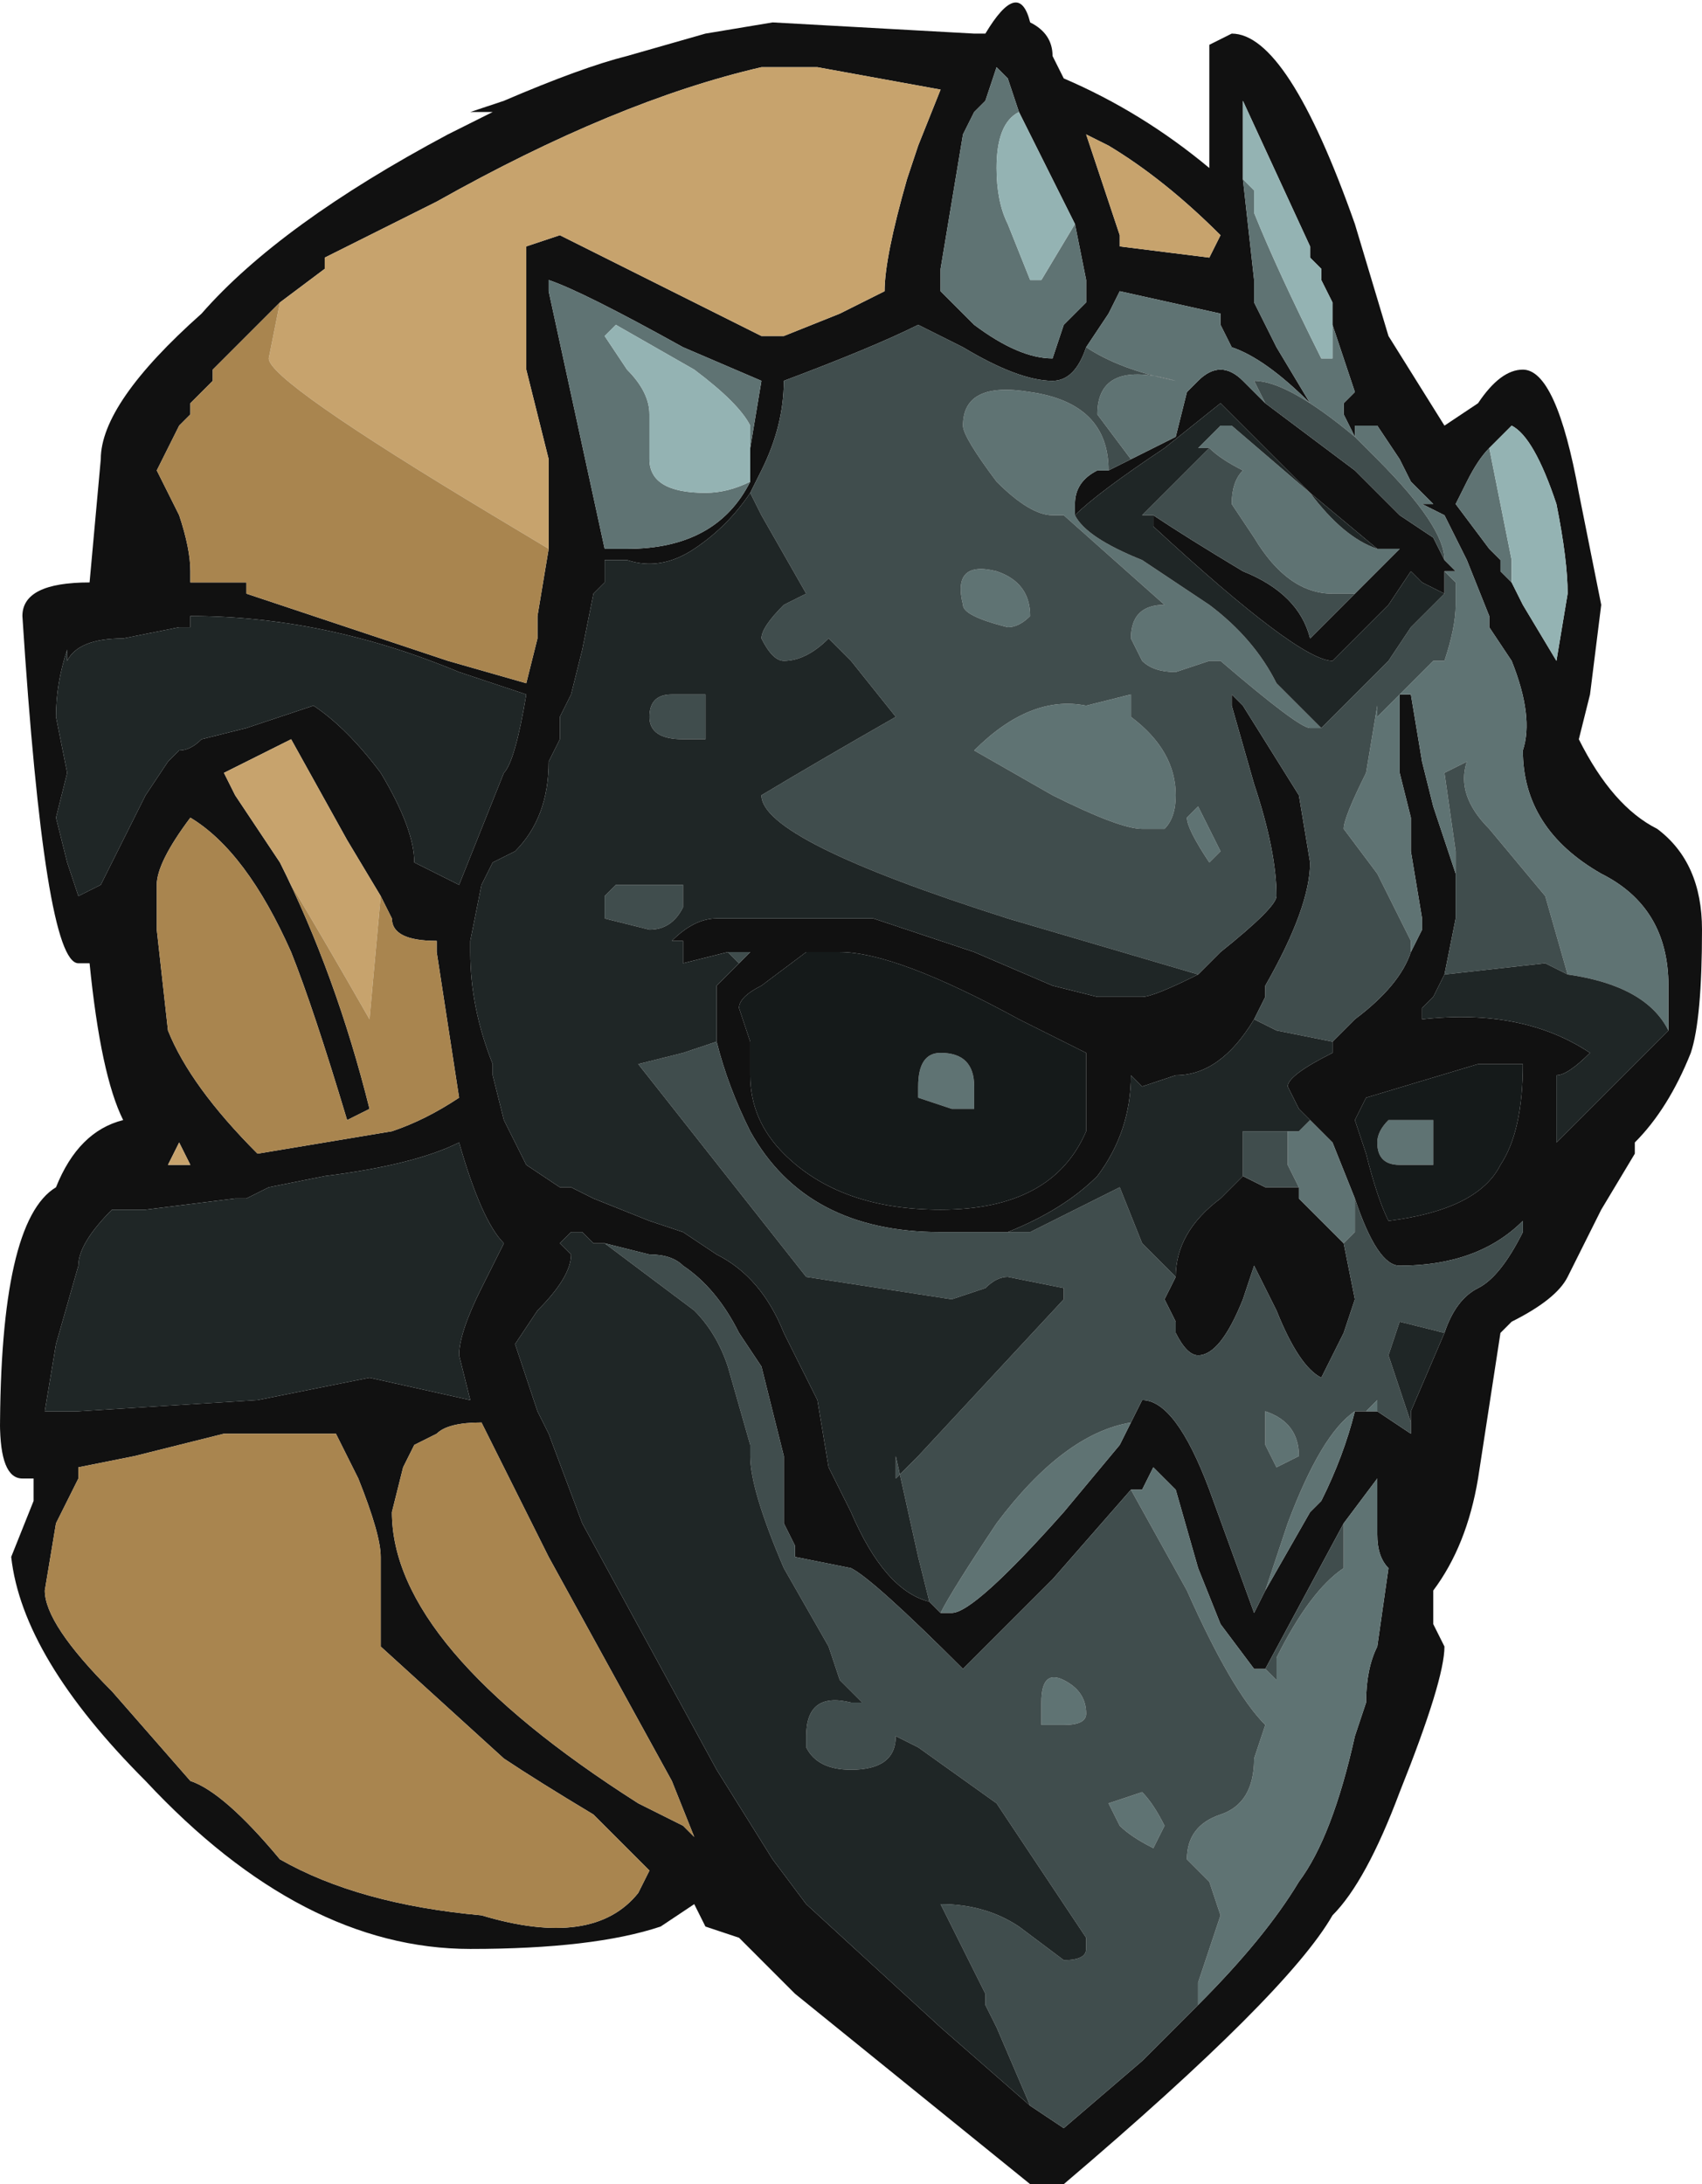 <?xml version="1.0" encoding="UTF-8" standalone="no"?>
<svg xmlns:ffdec="https://www.free-decompiler.com/flash" xmlns:xlink="http://www.w3.org/1999/xlink" ffdec:objectType="frame" height="68.25px" width="53.2px" xmlns="http://www.w3.org/2000/svg">
  <g transform="matrix(1.0, 0.0, 0.0, 1.0, 25.2, 26.25)">
    <use ffdec:characterId="1492" height="9.75" transform="matrix(7.0, 0.0, 0.0, 7.0, -25.2, -26.25)" width="7.6" xlink:href="#shape0"/>
  </g>
  <defs>
    <g id="shape0" transform="matrix(1.0, 0.0, 0.0, 1.0, 3.6, 3.75)">
      <path d="M0.8 -3.6 Q0.95 -3.85 1.0 -3.65 1.1 -3.6 1.1 -3.5 L1.15 -3.4 Q1.5 -3.25 1.8 -3.0 L1.8 -3.55 1.9 -3.6 Q2.15 -3.6 2.45 -2.75 L2.6 -2.25 2.85 -1.85 3.0 -1.95 Q3.1 -2.1 3.2 -2.1 3.35 -2.1 3.45 -1.55 L3.55 -1.05 3.5 -0.65 3.45 -0.45 Q3.6 -0.15 3.8 -0.05 4.0 0.1 4.0 0.4 4.0 0.8 3.95 0.95 3.85 1.2 3.7 1.35 L3.7 1.4 3.55 1.65 3.4 1.95 Q3.35 2.05 3.15 2.15 L3.1 2.2 3.0 2.85 Q2.95 3.15 2.8 3.35 L2.8 3.5 2.85 3.6 Q2.85 3.75 2.65 4.25 2.5 4.65 2.35 4.8 2.15 5.15 1.15 6.0 L1.0 6.0 -0.05 5.15 -0.3 4.9 -0.45 4.85 -0.5 4.75 -0.65 4.85 Q-0.95 4.95 -1.5 4.95 -2.25 4.95 -2.95 4.2 -3.5 3.65 -3.55 3.2 L-3.45 2.95 -3.45 2.85 -3.5 2.85 Q-3.6 2.85 -3.6 2.6 L-3.6 2.65 Q-3.6 1.7 -3.35 1.55 -3.25 1.3 -3.05 1.25 -3.15 1.05 -3.2 0.55 L-3.25 0.55 Q-3.4 0.55 -3.5 -1.0 -3.5 -1.15 -3.2 -1.15 L-3.15 -1.7 Q-3.15 -1.95 -2.7 -2.35 -2.35 -2.75 -1.6 -3.15 L-1.4 -3.25 -1.5 -3.25 -1.35 -3.3 Q-1.0 -3.45 -0.8 -3.5 L-0.45 -3.6 -0.15 -3.65 0.75 -3.6 0.8 -3.6 M2.35 -2.3 L2.35 -2.4 2.3 -2.5 2.3 -2.55 2.25 -2.6 2.25 -2.65 1.95 -3.3 1.95 -2.95 2.0 -2.5 2.0 -2.4 2.1 -2.2 2.25 -1.95 Q2.05 -2.15 1.9 -2.2 L1.85 -2.3 1.85 -2.35 1.4 -2.45 1.35 -2.35 1.25 -2.2 Q1.2 -2.05 1.1 -2.05 0.95 -2.05 0.7 -2.2 L0.5 -2.3 Q0.3 -2.2 -0.1 -2.05 -0.1 -1.85 -0.2 -1.65 L-0.25 -1.55 Q-0.35 -1.4 -0.5 -1.3 -0.65 -1.2 -0.8 -1.25 L-0.9 -1.25 -0.9 -1.15 -0.95 -1.1 -1.0 -0.85 -1.05 -0.65 -1.1 -0.55 -1.1 -0.45 -1.15 -0.35 Q-1.15 -0.1 -1.3 0.05 L-1.4 0.1 -1.45 0.2 -1.5 0.45 -1.5 0.5 Q-1.5 0.75 -1.4 1.0 L-1.4 1.05 -1.35 1.25 -1.25 1.45 -1.1 1.55 -1.05 1.55 -0.95 1.6 -0.7 1.7 -0.55 1.75 -0.4 1.85 Q-0.2 1.95 -0.1 2.2 L0.05 2.5 0.1 2.8 0.2 3.0 Q0.35 3.35 0.55 3.4 L0.6 3.45 0.65 3.45 Q0.75 3.45 1.15 3.0 L1.4 2.7 1.45 2.6 1.5 2.5 Q1.65 2.5 1.8 2.9 L2.0 3.45 2.05 3.35 2.25 3.0 2.3 2.95 Q2.4 2.75 2.45 2.55 L2.5 2.55 2.55 2.55 2.7 2.65 2.7 2.6 2.7 2.55 2.85 2.2 Q2.9 2.05 3.0 2.0 3.1 1.95 3.2 1.75 L3.2 1.7 Q3.0 1.9 2.65 1.9 2.55 1.9 2.45 1.6 L2.35 1.35 2.25 1.25 2.2 1.2 2.15 1.1 Q2.15 1.05 2.35 0.95 L2.35 0.9 2.45 0.8 Q2.65 0.65 2.7 0.5 L2.75 0.4 2.75 0.35 2.7 0.05 2.7 -0.1 2.65 -0.3 2.65 -0.65 2.7 -0.65 2.75 -0.35 2.8 -0.15 2.9 0.15 2.9 0.2 2.9 0.35 2.85 0.6 2.8 0.7 2.75 0.75 2.75 0.8 Q3.2 0.75 3.5 0.95 3.4 1.05 3.35 1.05 L3.35 1.35 3.85 0.85 3.85 0.65 Q3.85 0.3 3.55 0.15 3.2 -0.05 3.2 -0.4 3.25 -0.55 3.15 -0.8 L3.05 -0.95 3.05 -1.0 2.95 -1.25 2.85 -1.45 2.75 -1.5 2.8 -1.5 2.7 -1.6 2.65 -1.7 2.55 -1.85 2.45 -1.85 2.45 -1.8 2.4 -1.9 2.4 -1.95 2.45 -2.0 2.35 -2.3 M1.45 -1.7 L1.65 -1.8 1.7 -2.0 1.75 -2.05 Q1.85 -2.15 1.95 -2.05 L2.05 -1.95 2.45 -1.65 2.65 -1.45 2.8 -1.35 2.85 -1.25 2.9 -1.2 2.85 -1.2 2.85 -1.1 2.75 -1.15 2.7 -1.2 2.6 -1.05 2.35 -0.8 Q2.2 -0.8 1.55 -1.4 L1.55 -1.45 Q1.7 -1.35 1.95 -1.2 2.2 -1.1 2.25 -0.9 L2.45 -1.1 2.65 -1.3 2.6 -1.3 2.55 -1.3 2.25 -1.55 1.85 -1.95 1.6 -1.75 Q1.3 -1.55 1.2 -1.45 L1.2 -1.5 Q1.2 -1.6 1.3 -1.65 L1.35 -1.65 1.45 -1.7 M1.85 -2.7 Q1.6 -2.95 1.35 -3.1 L1.25 -3.15 1.4 -2.7 1.4 -2.65 1.8 -2.6 1.85 -2.7 M1.2 -2.75 L0.95 -3.25 0.9 -3.4 0.85 -3.45 0.8 -3.3 0.75 -3.25 0.7 -3.15 0.6 -2.55 0.6 -2.45 0.75 -2.3 Q0.95 -2.15 1.1 -2.15 L1.15 -2.3 1.25 -2.4 1.25 -2.5 1.2 -2.75 M-1.15 -1.3 L-1.15 -1.7 -1.25 -2.1 -1.25 -2.65 -1.1 -2.7 -0.2 -2.25 -0.1 -2.25 0.15 -2.35 0.35 -2.45 Q0.35 -2.6 0.45 -2.95 L0.5 -3.1 0.6 -3.35 0.05 -3.45 -0.2 -3.45 Q-0.85 -3.3 -1.65 -2.85 L-2.15 -2.6 -2.15 -2.55 -2.35 -2.4 -2.65 -2.1 -2.65 -2.05 -2.75 -1.95 -2.75 -1.9 -2.8 -1.85 -2.9 -1.65 -2.8 -1.45 Q-2.75 -1.3 -2.75 -1.2 L-2.75 -1.15 -2.5 -1.15 -2.5 -1.1 -1.6 -0.8 -1.25 -0.7 -1.2 -0.9 -1.2 -1.0 -1.15 -1.3 M1.75 0.6 L1.85 0.5 Q2.1 0.3 2.1 0.25 2.1 0.05 2.0 -0.25 L1.9 -0.6 1.9 -0.65 1.95 -0.6 2.2 -0.2 2.25 0.1 Q2.25 0.3 2.05 0.65 L2.05 0.7 2.0 0.8 Q1.85 1.05 1.65 1.05 L1.5 1.1 1.45 1.05 Q1.45 1.3 1.3 1.5 1.15 1.65 0.9 1.75 L0.6 1.75 Q0.0 1.75 -0.25 1.3 -0.35 1.1 -0.4 0.9 L-0.4 0.65 -0.3 0.55 -0.25 0.5 -0.35 0.5 -0.55 0.55 -0.55 0.45 -0.6 0.45 Q-0.5 0.35 -0.4 0.35 L0.3 0.35 0.75 0.5 1.1 0.65 1.3 0.7 1.5 0.7 Q1.55 0.7 1.75 0.6 M3.15 -1.15 L3.2 -1.05 3.35 -0.8 3.4 -1.1 Q3.4 -1.25 3.35 -1.5 3.25 -1.8 3.15 -1.85 L3.05 -1.75 Q3.0 -1.7 2.95 -1.6 L2.9 -1.5 3.05 -1.3 3.1 -1.25 3.1 -1.2 3.15 -1.15 M3.0 1.0 L2.5 1.15 2.45 1.25 2.5 1.4 Q2.55 1.6 2.6 1.7 3.0 1.65 3.1 1.45 3.2 1.3 3.2 1.0 L3.0 1.0 M2.4 1.8 L2.45 2.05 2.4 2.2 2.3 2.4 Q2.2 2.35 2.1 2.1 L2.0 1.9 1.95 2.05 Q1.85 2.3 1.75 2.3 1.7 2.3 1.65 2.2 L1.65 2.15 1.6 2.05 1.65 1.95 Q1.65 1.75 1.85 1.6 L1.95 1.5 2.05 1.55 2.2 1.55 2.2 1.6 2.4 1.8 M2.75 0.8 L2.75 0.8 M0.0 0.5 L-0.2 0.65 Q-0.3 0.7 -0.3 0.75 L-0.25 0.9 -0.25 1.05 Q-0.25 1.25 -0.1 1.4 0.15 1.65 0.6 1.65 1.1 1.65 1.25 1.3 L1.25 0.95 0.95 0.8 Q0.4 0.5 0.15 0.5 L0.0 0.5 M1.45 2.9 L1.1 3.3 0.7 3.7 Q0.3 3.3 0.2 3.25 L-0.05 3.2 -0.05 3.15 -0.1 3.05 -0.1 2.75 -0.2 2.35 -0.3 2.2 Q-0.4 2.0 -0.55 1.9 -0.6 1.85 -0.7 1.85 L-0.9 1.8 -0.95 1.8 -1.0 1.75 -1.05 1.75 -1.1 1.8 -1.05 1.85 Q-1.05 1.95 -1.2 2.1 L-1.3 2.25 -1.2 2.55 -1.15 2.65 -1.0 3.05 -0.4 4.15 -0.15 4.55 0.0 4.75 0.6 5.3 1.0 5.65 1.15 5.75 1.5 5.45 1.75 5.2 Q2.05 4.9 2.2 4.65 2.35 4.45 2.45 4.0 L2.5 3.85 Q2.5 3.7 2.55 3.6 L2.6 3.25 Q2.55 3.2 2.55 3.1 L2.55 2.85 2.4 3.05 2.05 3.7 2.0 3.7 1.85 3.5 1.75 3.25 1.65 2.9 1.55 2.8 1.5 2.9 1.45 2.9 M-3.3 -0.3 L-3.35 -0.1 -3.3 0.1 -3.25 0.25 -3.15 0.2 -3.1 0.1 Q-3.05 0.0 -2.95 -0.2 L-2.85 -0.35 -2.8 -0.4 Q-2.75 -0.4 -2.7 -0.45 L-2.5 -0.5 -2.2 -0.6 Q-2.05 -0.5 -1.9 -0.3 -1.75 -0.05 -1.75 0.1 L-1.55 0.2 -1.35 -0.3 Q-1.3 -0.35 -1.25 -0.65 L-1.55 -0.75 Q-2.15 -1.0 -2.75 -1.0 L-2.75 -0.95 -2.8 -0.95 -3.05 -0.9 Q-3.25 -0.9 -3.3 -0.8 L-3.3 -0.85 Q-3.35 -0.7 -3.35 -0.55 L-3.3 -0.3 M-0.25 -1.75 L-0.2 -2.05 -0.55 -2.2 Q-1.0 -2.45 -1.15 -2.5 L-1.15 -2.45 -0.9 -1.3 -0.8 -1.3 Q-0.4 -1.3 -0.25 -1.6 L-0.25 -1.75 M-1.9 0.25 L-2.05 0.0 -2.3 -0.45 -2.6 -0.3 -2.55 -0.2 -2.35 0.1 Q-2.1 0.6 -1.95 1.2 L-2.05 1.25 Q-2.2 0.75 -2.3 0.5 -2.5 0.05 -2.75 -0.1 -2.9 0.1 -2.9 0.2 L-2.9 0.4 -2.85 0.85 Q-2.75 1.1 -2.45 1.4 L-1.85 1.3 Q-1.7 1.25 -1.55 1.15 L-1.65 0.5 -1.65 0.45 Q-1.85 0.45 -1.85 0.35 L-1.9 0.25 M-2.85 1.45 L-2.75 1.45 -2.8 1.35 -2.85 1.45 M-2.55 1.6 L-2.95 1.65 -3.1 1.65 Q-3.25 1.8 -3.25 1.9 L-3.35 2.25 -3.4 2.55 -3.25 2.55 -2.45 2.5 -1.95 2.4 -1.5 2.5 -1.55 2.3 Q-1.55 2.2 -1.45 2.0 L-1.35 1.8 Q-1.45 1.7 -1.55 1.35 -1.75 1.45 -2.15 1.5 L-2.4 1.55 -2.5 1.6 -2.55 1.6 M-1.65 2.65 L-1.75 2.7 -1.8 2.8 -1.85 3.0 Q-1.85 3.6 -0.75 4.3 L-0.55 4.4 -0.5 4.45 -0.6 4.2 -1.15 3.2 -1.45 2.6 Q-1.6 2.6 -1.65 2.65 M-2.6 2.65 L-3.0 2.75 -3.25 2.8 -3.25 2.85 -3.35 3.05 -3.4 3.35 Q-3.4 3.5 -3.1 3.8 L-2.75 4.2 Q-2.6 4.25 -2.35 4.55 -2.0 4.75 -1.45 4.8 -0.95 4.95 -0.75 4.7 L-0.7 4.6 -0.95 4.35 Q-1.2 4.2 -1.35 4.1 L-1.9 3.6 Q-1.9 3.5 -1.9 3.2 -1.9 3.1 -2.0 2.85 L-2.1 2.65 -2.6 2.65" fill="#111111" fill-rule="evenodd" stroke="none"/>
      <path d="M1.95 -2.95 L2.0 -2.9 2.0 -2.8 Q2.1 -2.55 2.3 -2.15 L2.35 -2.15 2.35 -2.3 2.45 -2.0 2.4 -1.95 2.4 -1.9 2.45 -1.8 2.45 -1.85 2.55 -1.85 2.65 -1.7 2.7 -1.6 2.8 -1.5 2.75 -1.5 2.85 -1.45 2.95 -1.25 3.05 -1.0 3.05 -0.95 3.15 -0.8 Q3.25 -0.55 3.2 -0.4 3.2 -0.05 3.55 0.15 3.85 0.3 3.85 0.65 L3.85 0.85 Q3.75 0.65 3.4 0.6 L3.3 0.25 3.05 -0.05 Q2.9 -0.2 2.95 -0.35 L2.85 -0.3 2.9 0.05 2.9 0.2 2.9 0.15 2.8 -0.15 2.75 -0.35 2.7 -0.65 2.65 -0.65 2.65 -0.3 2.7 -0.1 2.7 0.05 2.75 0.35 2.75 0.4 2.7 0.5 2.7 0.45 2.55 0.15 2.4 -0.05 Q2.4 -0.1 2.5 -0.3 L2.55 -0.6 2.55 -0.55 2.8 -0.8 2.85 -0.8 Q2.9 -0.95 2.9 -1.05 L2.9 -1.15 2.85 -1.2 2.9 -1.2 2.85 -1.25 Q2.85 -1.4 2.55 -1.7 L2.45 -1.8 Q2.15 -2.05 2.0 -2.05 L2.05 -1.95 1.95 -2.05 Q1.85 -2.15 1.75 -2.05 L1.7 -2.0 1.65 -1.8 1.45 -1.7 1.3 -1.9 Q1.3 -2.15 1.65 -2.05 1.4 -2.1 1.25 -2.2 L1.35 -2.35 1.4 -2.45 1.85 -2.35 1.85 -2.3 1.9 -2.2 Q2.05 -2.15 2.25 -1.95 L2.1 -2.2 2.0 -2.4 2.0 -2.5 1.95 -2.95 M2.0 -2.4 L2.0 -2.4 M1.8 -1.75 L1.75 -1.75 1.85 -1.85 1.9 -1.85 2.25 -1.55 Q2.4 -1.35 2.55 -1.3 L2.6 -1.3 2.65 -1.3 2.45 -1.1 2.35 -1.1 Q2.15 -1.1 2.0 -1.35 L1.9 -1.5 Q1.9 -1.6 1.95 -1.65 1.85 -1.7 1.8 -1.75 M1.2 -1.5 L1.2 -1.45 Q1.25 -1.35 1.5 -1.25 L1.8 -1.05 Q2.0 -0.9 2.1 -0.7 L2.3 -0.5 2.25 -0.5 Q2.2 -0.5 1.85 -0.8 L1.8 -0.8 1.65 -0.75 Q1.55 -0.75 1.5 -0.8 L1.45 -0.9 Q1.45 -1.05 1.6 -1.05 L1.15 -1.45 1.1 -1.45 Q1.0 -1.45 0.85 -1.6 0.7 -1.8 0.7 -1.85 0.7 -2.05 1.0 -2.0 1.35 -1.95 1.35 -1.65 L1.3 -1.65 Q1.2 -1.6 1.2 -1.5 M1.2 -2.75 L1.25 -2.5 1.25 -2.4 1.15 -2.3 1.1 -2.15 Q0.95 -2.15 0.75 -2.3 L0.6 -2.45 0.6 -2.55 0.7 -3.15 0.75 -3.25 0.8 -3.3 0.85 -3.45 0.9 -3.4 0.95 -3.25 Q0.85 -3.2 0.85 -3.0 0.85 -2.85 0.9 -2.75 L1.0 -2.5 1.05 -2.5 1.2 -2.75 M0.9 -0.95 Q0.7 -1.0 0.7 -1.05 0.65 -1.25 0.85 -1.2 1.0 -1.15 1.0 -1.0 0.95 -0.95 0.9 -0.95 M1.25 -0.6 L1.45 -0.65 1.45 -0.55 Q1.65 -0.4 1.65 -0.2 1.65 -0.1 1.6 -0.05 L1.5 -0.05 Q1.4 -0.05 1.1 -0.2 L0.75 -0.4 Q1.0 -0.65 1.25 -0.6 M1.75 -0.15 L1.85 0.05 1.8 0.1 Q1.7 -0.05 1.7 -0.1 L1.75 -0.15 M3.05 -1.75 L3.15 -1.25 3.15 -1.15 3.1 -1.2 3.1 -1.25 3.05 -1.3 2.9 -1.5 2.95 -1.6 Q3.0 -1.7 3.05 -1.75 M2.45 1.6 L2.45 1.75 2.4 1.8 2.2 1.6 2.2 1.55 2.15 1.45 2.15 1.3 2.2 1.3 2.25 1.25 2.35 1.35 2.45 1.6 M0.6 3.45 Q0.65 3.35 0.85 3.05 1.15 2.65 1.45 2.6 L1.4 2.7 1.15 3.0 Q0.75 3.45 0.65 3.45 L0.6 3.45 M2.05 3.35 L2.15 3.05 Q2.3 2.65 2.45 2.55 2.4 2.75 2.3 2.95 L2.25 3.0 2.05 3.35 M2.5 2.55 L2.55 2.5 2.55 2.55 2.5 2.55 M2.8 1.25 L2.8 1.45 2.65 1.45 Q2.55 1.45 2.55 1.35 2.55 1.3 2.6 1.25 L2.8 1.25 M0.6 0.95 Q0.75 0.95 0.75 1.1 L0.75 1.2 0.65 1.2 0.5 1.15 0.5 1.1 Q0.5 0.95 0.6 0.95 M1.75 5.2 L1.75 5.1 1.85 4.8 1.8 4.65 1.7 4.55 Q1.7 4.4 1.85 4.35 2.0 4.3 2.0 4.1 L2.05 3.95 Q1.9 3.8 1.7 3.35 L1.45 2.9 1.5 2.9 1.55 2.8 1.65 2.9 1.75 3.25 1.85 3.5 2.0 3.7 2.05 3.7 2.1 3.75 2.1 3.65 Q2.25 3.35 2.4 3.25 L2.4 3.05 2.55 2.85 2.55 3.1 Q2.55 3.2 2.6 3.25 L2.55 3.6 Q2.5 3.7 2.5 3.85 L2.45 4.0 Q2.35 4.45 2.2 4.65 2.05 4.9 1.75 5.2 M2.05 2.7 L2.05 2.55 Q2.2 2.6 2.2 2.75 L2.1 2.8 2.05 2.7 M1.6 4.4 L1.55 4.5 Q1.45 4.45 1.4 4.4 L1.35 4.3 1.5 4.25 Q1.55 4.3 1.6 4.4 M1.1 3.95 L1.05 3.95 1.05 3.85 Q1.05 3.7 1.15 3.75 1.25 3.8 1.25 3.9 1.25 3.95 1.15 3.95 L1.1 3.95 M-0.25 -1.75 L-0.25 -1.85 Q-0.3 -1.95 -0.5 -2.1 L-0.85 -2.3 -0.9 -2.25 -0.8 -2.1 Q-0.7 -2.0 -0.7 -1.9 L-0.7 -1.7 Q-0.7 -1.55 -0.45 -1.55 -0.35 -1.55 -0.25 -1.6 -0.4 -1.3 -0.8 -1.3 L-0.9 -1.3 -1.15 -2.45 -1.15 -2.5 Q-1.0 -2.45 -0.55 -2.2 L-0.2 -2.05 -0.25 -1.75" fill="#5f7373" fill-rule="evenodd" stroke="none"/>
      <path d="M2.35 -2.3 L2.35 -2.15 2.3 -2.15 Q2.1 -2.55 2.0 -2.8 L2.0 -2.9 1.95 -2.95 1.95 -3.3 2.25 -2.65 2.25 -2.6 2.3 -2.55 2.3 -2.5 2.35 -2.4 2.35 -2.3 M0.95 -3.25 L1.2 -2.75 1.05 -2.5 1.0 -2.5 0.9 -2.75 Q0.85 -2.85 0.85 -3.0 0.85 -3.2 0.95 -3.25 M3.05 -1.75 L3.15 -1.85 Q3.25 -1.8 3.35 -1.5 3.4 -1.25 3.4 -1.1 L3.35 -0.8 3.2 -1.05 3.15 -1.15 3.15 -1.25 3.05 -1.75 M-0.25 -1.6 Q-0.35 -1.55 -0.45 -1.55 -0.7 -1.55 -0.7 -1.7 L-0.7 -1.9 Q-0.7 -2.0 -0.8 -2.1 L-0.9 -2.25 -0.85 -2.3 -0.5 -2.1 Q-0.3 -1.95 -0.25 -1.85 L-0.25 -1.75 -0.25 -1.6" fill="#94b3b3" fill-rule="evenodd" stroke="none"/>
      <path d="M2.0 -2.4 L2.0 -2.4 M1.25 -2.2 Q1.4 -2.1 1.65 -2.05 1.3 -2.15 1.3 -1.9 L1.45 -1.7 1.35 -1.65 Q1.35 -1.95 1.0 -2.0 0.7 -2.05 0.7 -1.85 0.7 -1.8 0.85 -1.6 1.0 -1.45 1.1 -1.45 L1.15 -1.45 1.6 -1.05 Q1.45 -1.05 1.45 -0.9 L1.5 -0.8 Q1.55 -0.75 1.65 -0.75 L1.8 -0.8 1.85 -0.8 Q2.2 -0.5 2.25 -0.5 L2.3 -0.5 2.6 -0.8 2.7 -0.95 2.85 -1.1 2.85 -1.2 2.9 -1.15 2.9 -1.05 Q2.9 -0.95 2.85 -0.8 L2.8 -0.8 2.55 -0.55 2.55 -0.6 2.5 -0.3 Q2.4 -0.1 2.4 -0.05 L2.55 0.15 2.7 0.45 2.7 0.5 Q2.65 0.65 2.45 0.8 L2.35 0.9 2.1 0.85 2.0 0.8 2.05 0.7 2.05 0.65 Q2.25 0.3 2.25 0.1 L2.2 -0.2 1.95 -0.6 1.9 -0.65 1.9 -0.6 2.0 -0.25 Q2.1 0.05 2.1 0.25 2.1 0.3 1.85 0.5 L1.75 0.6 0.9 0.35 Q-0.2 0.0 -0.2 -0.2 0.05 -0.35 0.4 -0.55 L0.2 -0.8 0.1 -0.9 Q0.0 -0.8 -0.1 -0.8 -0.15 -0.8 -0.2 -0.9 -0.2 -0.95 -0.1 -1.05 L0.0 -1.1 -0.2 -1.45 -0.25 -1.55 -0.2 -1.65 Q-0.1 -1.85 -0.1 -2.05 0.3 -2.2 0.5 -2.3 L0.7 -2.2 Q0.95 -2.05 1.1 -2.05 1.2 -2.05 1.25 -2.2 M2.05 -1.95 L2.0 -2.05 Q2.15 -2.05 2.45 -1.8 L2.55 -1.7 Q2.85 -1.4 2.85 -1.25 L2.8 -1.35 2.65 -1.45 2.45 -1.65 2.05 -1.95 M2.9 0.2 L2.9 0.05 2.85 -0.3 2.95 -0.35 Q2.9 -0.2 3.05 -0.05 L3.3 0.25 3.4 0.6 3.3 0.55 2.85 0.6 2.9 0.35 2.9 0.2 M1.8 -1.75 Q1.85 -1.7 1.95 -1.65 1.9 -1.6 1.9 -1.5 L2.0 -1.35 Q2.15 -1.1 2.35 -1.1 L2.45 -1.1 2.25 -0.9 Q2.2 -1.1 1.95 -1.2 1.7 -1.35 1.55 -1.45 L1.5 -1.45 1.8 -1.75 M1.25 -0.6 Q1.0 -0.65 0.75 -0.4 L1.1 -0.2 Q1.4 -0.05 1.5 -0.05 L1.6 -0.05 Q1.65 -0.1 1.65 -0.2 1.65 -0.4 1.45 -0.55 L1.45 -0.65 1.25 -0.6 M0.9 -0.95 Q0.95 -0.95 1.0 -1.0 1.0 -1.15 0.85 -1.2 0.65 -1.25 0.7 -1.05 0.7 -1.0 0.9 -0.95 M1.75 -0.15 L1.7 -0.1 Q1.7 -0.05 1.8 0.1 L1.85 0.05 1.75 -0.15 M2.45 1.6 Q2.55 1.9 2.65 1.9 3.0 1.9 3.2 1.7 L3.2 1.75 Q3.1 1.95 3.0 2.0 2.9 2.05 2.85 2.2 L2.65 2.15 2.6 2.3 2.7 2.6 2.7 2.65 2.55 2.55 2.55 2.5 2.5 2.55 2.45 2.55 Q2.3 2.65 2.15 3.05 L2.05 3.35 2.0 3.45 1.8 2.9 Q1.65 2.5 1.5 2.5 L1.45 2.6 Q1.15 2.65 0.85 3.05 0.65 3.35 0.6 3.45 L0.55 3.4 0.5 3.2 0.4 2.75 0.4 2.85 0.5 2.75 1.15 2.05 1.15 2.0 0.9 1.95 Q0.85 1.95 0.8 2.0 L0.65 2.05 0.0 1.95 -0.75 1.0 -0.55 0.95 -0.4 0.9 Q-0.35 1.1 -0.25 1.3 0.0 1.75 0.6 1.75 L0.9 1.75 1.0 1.75 1.4 1.55 1.5 1.8 1.65 1.95 1.6 2.05 1.65 2.15 1.65 2.2 Q1.7 2.3 1.75 2.3 1.85 2.3 1.95 2.05 L2.0 1.9 2.1 2.1 Q2.2 2.35 2.3 2.4 L2.4 2.2 2.45 2.05 2.4 1.8 2.45 1.75 2.45 1.6 M2.75 0.8 L2.75 0.8 M-0.35 0.5 L-0.25 0.5 -0.3 0.55 -0.35 0.5 M1.95 1.5 Q1.95 1.35 1.95 1.3 L2.15 1.3 2.15 1.45 2.2 1.55 2.05 1.55 1.95 1.5 M-0.9 1.8 L-0.7 1.85 Q-0.6 1.85 -0.55 1.9 -0.4 2.0 -0.3 2.2 L-0.2 2.35 -0.1 2.75 -0.1 3.05 -0.05 3.15 -0.05 3.2 0.2 3.25 Q0.3 3.3 0.7 3.7 L1.1 3.3 1.45 2.9 1.7 3.35 Q1.9 3.8 2.05 3.95 L2.0 4.1 Q2.0 4.3 1.85 4.35 1.7 4.4 1.7 4.55 L1.8 4.65 1.85 4.8 1.75 5.1 1.75 5.2 1.5 5.45 1.15 5.75 1.0 5.65 0.85 5.3 0.8 5.2 0.8 5.15 0.6 4.75 Q0.8 4.75 0.95 4.85 L1.15 5.0 Q1.25 5.0 1.25 4.95 L1.25 4.9 0.85 4.3 0.5 4.05 0.4 4.0 Q0.4 4.15 0.2 4.15 0.05 4.15 0.0 4.05 L0.0 4.0 Q0.0 3.8 0.2 3.85 L0.25 3.85 0.15 3.75 0.1 3.6 -0.1 3.25 Q-0.25 2.9 -0.25 2.75 L-0.25 2.7 -0.35 2.35 Q-0.4 2.2 -0.5 2.1 L-0.9 1.8 M2.05 3.7 L2.4 3.05 2.4 3.25 Q2.25 3.35 2.1 3.65 L2.1 3.75 2.05 3.7 M2.05 2.7 L2.1 2.8 2.2 2.75 Q2.2 2.6 2.05 2.55 L2.05 2.7 M1.1 3.95 L1.15 3.95 Q1.25 3.95 1.25 3.9 1.25 3.8 1.15 3.75 1.05 3.7 1.05 3.85 L1.05 3.95 1.1 3.95 M1.6 4.4 Q1.55 4.3 1.5 4.25 L1.35 4.3 1.4 4.4 Q1.45 4.45 1.55 4.5 L1.6 4.4 M-0.6 -0.65 L-0.45 -0.65 -0.45 -0.45 -0.55 -0.45 Q-0.7 -0.45 -0.7 -0.55 -0.7 -0.65 -0.6 -0.65 M-0.55 0.2 L-0.55 0.3 Q-0.6 0.4 -0.7 0.4 L-0.9 0.35 -0.9 0.25 -0.85 0.2 -0.55 0.2" fill="#404d4d" fill-rule="evenodd" stroke="none"/>
      <path d="M3.4 0.6 Q3.75 0.65 3.85 0.85 L3.35 1.35 3.35 1.05 Q3.4 1.05 3.5 0.95 3.2 0.75 2.75 0.8 L2.75 0.75 2.8 0.7 2.85 0.6 3.3 0.55 3.4 0.6 M2.6 -1.3 L2.55 -1.3 Q2.4 -1.35 2.25 -1.55 L1.9 -1.85 1.85 -1.85 1.75 -1.75 1.8 -1.75 1.5 -1.45 1.55 -1.45 1.55 -1.4 Q2.2 -0.8 2.35 -0.8 L2.6 -1.05 2.7 -1.2 2.75 -1.15 2.85 -1.1 2.7 -0.95 2.6 -0.8 2.3 -0.5 2.1 -0.7 Q2.0 -0.9 1.8 -1.05 L1.5 -1.25 Q1.25 -1.35 1.2 -1.45 L1.2 -1.5 1.2 -1.45 Q1.3 -1.55 1.6 -1.75 L1.85 -1.95 2.25 -1.55 2.55 -1.3 2.6 -1.3 M-0.25 -1.55 L-0.2 -1.45 0.0 -1.1 -0.1 -1.05 Q-0.2 -0.95 -0.2 -0.9 -0.15 -0.8 -0.1 -0.8 0.0 -0.8 0.1 -0.9 L0.2 -0.8 0.4 -0.55 Q0.05 -0.35 -0.2 -0.2 -0.2 0.0 0.9 0.35 L1.75 0.6 Q1.55 0.7 1.5 0.7 L1.3 0.7 1.1 0.65 0.75 0.5 0.3 0.35 -0.4 0.35 Q-0.5 0.35 -0.6 0.45 L-0.55 0.45 -0.55 0.55 -0.35 0.5 -0.3 0.55 -0.4 0.65 -0.4 0.9 -0.55 0.95 -0.75 1.0 0.0 1.95 0.65 2.05 0.8 2.0 Q0.85 1.95 0.9 1.95 L1.15 2.0 1.15 2.05 0.5 2.75 0.4 2.85 0.4 2.75 0.5 3.2 0.55 3.4 Q0.35 3.35 0.2 3.0 L0.1 2.8 0.05 2.5 -0.1 2.2 Q-0.2 1.95 -0.4 1.85 L-0.55 1.75 -0.7 1.7 -0.95 1.6 -1.05 1.55 -1.1 1.55 -1.25 1.45 -1.35 1.25 -1.4 1.05 -1.4 1.0 Q-1.5 0.75 -1.5 0.5 L-1.5 0.45 -1.45 0.2 -1.4 0.1 -1.3 0.05 Q-1.15 -0.1 -1.15 -0.35 L-1.1 -0.45 -1.1 -0.55 -1.05 -0.65 -1.0 -0.85 -0.95 -1.1 -0.9 -1.15 -0.9 -1.25 -0.8 -1.25 Q-0.65 -1.2 -0.5 -1.3 -0.35 -1.4 -0.25 -1.55 M2.05 0.7 L2.0 0.8 2.1 0.85 2.35 0.9 2.35 0.95 Q2.15 1.05 2.15 1.1 L2.2 1.2 2.25 1.25 2.2 1.3 2.15 1.3 1.95 1.3 Q1.95 1.35 1.95 1.5 L1.85 1.6 Q1.65 1.75 1.65 1.95 L1.5 1.8 1.4 1.55 1.0 1.75 0.9 1.75 Q1.15 1.65 1.3 1.5 1.45 1.3 1.45 1.05 L1.5 1.1 1.65 1.05 Q1.85 1.05 2.0 0.8 L2.05 0.7 M2.7 2.6 L2.6 2.3 2.65 2.15 2.85 2.2 2.7 2.55 2.7 2.6 M-0.9 1.8 L-0.5 2.1 Q-0.4 2.2 -0.35 2.35 L-0.25 2.7 -0.25 2.75 Q-0.25 2.9 -0.1 3.25 L0.1 3.6 0.15 3.75 0.25 3.85 0.2 3.85 Q0.0 3.8 0.0 4.0 L0.0 4.05 Q0.05 4.15 0.2 4.15 0.4 4.15 0.4 4.0 L0.5 4.05 0.85 4.3 1.25 4.9 1.25 4.95 Q1.25 5.0 1.15 5.0 L0.95 4.85 Q0.8 4.75 0.6 4.75 L0.8 5.15 0.8 5.2 0.85 5.3 1.0 5.65 0.6 5.3 0.0 4.75 -0.15 4.55 -0.4 4.15 -1.0 3.05 -1.15 2.65 -1.2 2.55 -1.3 2.25 -1.2 2.1 Q-1.05 1.95 -1.05 1.85 L-1.1 1.8 -1.05 1.75 -1.0 1.75 -0.95 1.8 -0.9 1.8 M-3.3 -0.3 L-3.35 -0.55 Q-3.35 -0.7 -3.3 -0.85 L-3.3 -0.8 Q-3.25 -0.9 -3.05 -0.9 L-2.8 -0.95 -2.75 -0.95 -2.75 -1.0 Q-2.15 -1.0 -1.55 -0.75 L-1.25 -0.65 Q-1.3 -0.35 -1.35 -0.3 L-1.55 0.2 -1.75 0.1 Q-1.75 -0.05 -1.9 -0.3 -2.05 -0.5 -2.2 -0.6 L-2.5 -0.5 -2.7 -0.45 Q-2.75 -0.4 -2.8 -0.4 L-2.85 -0.35 -2.95 -0.2 Q-3.05 0.0 -3.1 0.1 L-3.15 0.2 -3.25 0.25 -3.3 0.1 -3.35 -0.1 -3.3 -0.3 M-0.55 0.2 L-0.85 0.2 -0.9 0.25 -0.9 0.35 -0.7 0.4 Q-0.6 0.4 -0.55 0.3 L-0.55 0.2 M-0.6 -0.65 Q-0.7 -0.65 -0.7 -0.55 -0.7 -0.45 -0.55 -0.45 L-0.45 -0.45 -0.45 -0.65 -0.6 -0.65 M-2.55 1.6 L-2.5 1.6 -2.4 1.55 -2.15 1.5 Q-1.75 1.45 -1.55 1.35 -1.45 1.7 -1.35 1.8 L-1.45 2.0 Q-1.55 2.2 -1.55 2.3 L-1.5 2.5 -1.95 2.4 -2.45 2.5 -3.25 2.55 -3.4 2.55 -3.35 2.25 -3.25 1.9 Q-3.25 1.8 -3.1 1.65 L-2.95 1.65 -2.55 1.6" fill="#1f2626" fill-rule="evenodd" stroke="none"/>
      <path d="M3.0 1.0 L3.2 1.0 Q3.2 1.3 3.1 1.45 3.0 1.65 2.6 1.7 2.55 1.6 2.5 1.4 L2.45 1.25 2.5 1.15 3.0 1.0 M2.8 1.25 L2.6 1.25 Q2.55 1.3 2.55 1.35 2.55 1.45 2.65 1.45 L2.8 1.45 2.8 1.25 M0.0 0.5 L0.15 0.5 Q0.4 0.5 0.95 0.8 L1.25 0.95 1.25 1.3 Q1.1 1.65 0.6 1.65 0.15 1.65 -0.1 1.4 -0.25 1.25 -0.25 1.05 L-0.25 0.9 -0.3 0.75 Q-0.3 0.7 -0.2 0.65 L0.0 0.5 M0.6 0.95 Q0.5 0.95 0.5 1.1 L0.5 1.15 0.65 1.2 0.75 1.2 0.75 1.1 Q0.75 0.95 0.6 0.95" fill="#151a1a" fill-rule="evenodd" stroke="none"/>
      <path d="M1.85 -2.7 L1.8 -2.6 1.4 -2.65 1.4 -2.7 1.25 -3.15 1.35 -3.1 Q1.6 -2.95 1.85 -2.7 M-2.35 -2.4 L-2.15 -2.55 -2.15 -2.6 -1.65 -2.85 Q-0.85 -3.3 -0.2 -3.45 L0.05 -3.45 0.6 -3.35 0.5 -3.1 0.45 -2.95 Q0.35 -2.6 0.35 -2.45 L0.15 -2.35 -0.1 -2.25 -0.2 -2.25 -1.1 -2.7 -1.25 -2.65 -1.25 -2.1 -1.15 -1.7 -1.15 -1.3 -1.4 -1.45 Q-2.4 -2.05 -2.4 -2.15 L-2.35 -2.4 M-2.35 0.1 L-2.55 -0.2 -2.6 -0.3 -2.3 -0.45 -2.05 0.0 -1.9 0.25 -1.95 0.8 Q-2.15 0.45 -2.3 0.2 L-2.35 0.1 M-2.85 1.45 L-2.8 1.35 -2.75 1.45 -2.85 1.45" fill="#c7a36d" fill-rule="evenodd" stroke="none"/>
      <path d="M-2.35 -2.4 L-2.4 -2.15 Q-2.4 -2.05 -1.4 -1.45 L-1.15 -1.3 -1.2 -1.0 -1.2 -0.9 -1.25 -0.7 -1.6 -0.8 -2.5 -1.1 -2.5 -1.15 -2.75 -1.15 -2.75 -1.2 Q-2.75 -1.3 -2.8 -1.45 L-2.9 -1.65 -2.8 -1.85 -2.75 -1.9 -2.75 -1.95 -2.65 -2.05 -2.65 -2.1 -2.35 -2.4 M-2.35 0.1 L-2.3 0.2 Q-2.15 0.45 -1.95 0.8 L-1.9 0.25 -1.85 0.35 Q-1.85 0.45 -1.65 0.45 L-1.65 0.5 -1.55 1.15 Q-1.7 1.25 -1.85 1.3 L-2.45 1.4 Q-2.75 1.1 -2.85 0.85 L-2.9 0.4 -2.9 0.2 Q-2.9 0.1 -2.75 -0.1 -2.5 0.05 -2.3 0.5 -2.2 0.75 -2.05 1.25 L-1.95 1.2 Q-2.1 0.6 -2.35 0.1 M-2.6 2.65 L-2.1 2.65 -2.0 2.85 Q-1.9 3.1 -1.9 3.2 -1.9 3.5 -1.9 3.6 L-1.35 4.1 Q-1.2 4.2 -0.95 4.35 L-0.7 4.6 -0.75 4.7 Q-0.95 4.95 -1.45 4.8 -2.0 4.75 -2.35 4.55 -2.6 4.25 -2.75 4.2 L-3.1 3.8 Q-3.4 3.5 -3.4 3.35 L-3.35 3.05 -3.25 2.85 -3.25 2.8 -3.0 2.75 -2.6 2.65 M-1.65 2.65 Q-1.6 2.6 -1.45 2.6 L-1.15 3.2 -0.6 4.2 -0.5 4.45 -0.55 4.4 -0.75 4.3 Q-1.85 3.6 -1.85 3.0 L-1.8 2.8 -1.75 2.7 -1.65 2.65" fill="#a9854f" fill-rule="evenodd" stroke="none"/>
    </g>
  </defs>
</svg>
